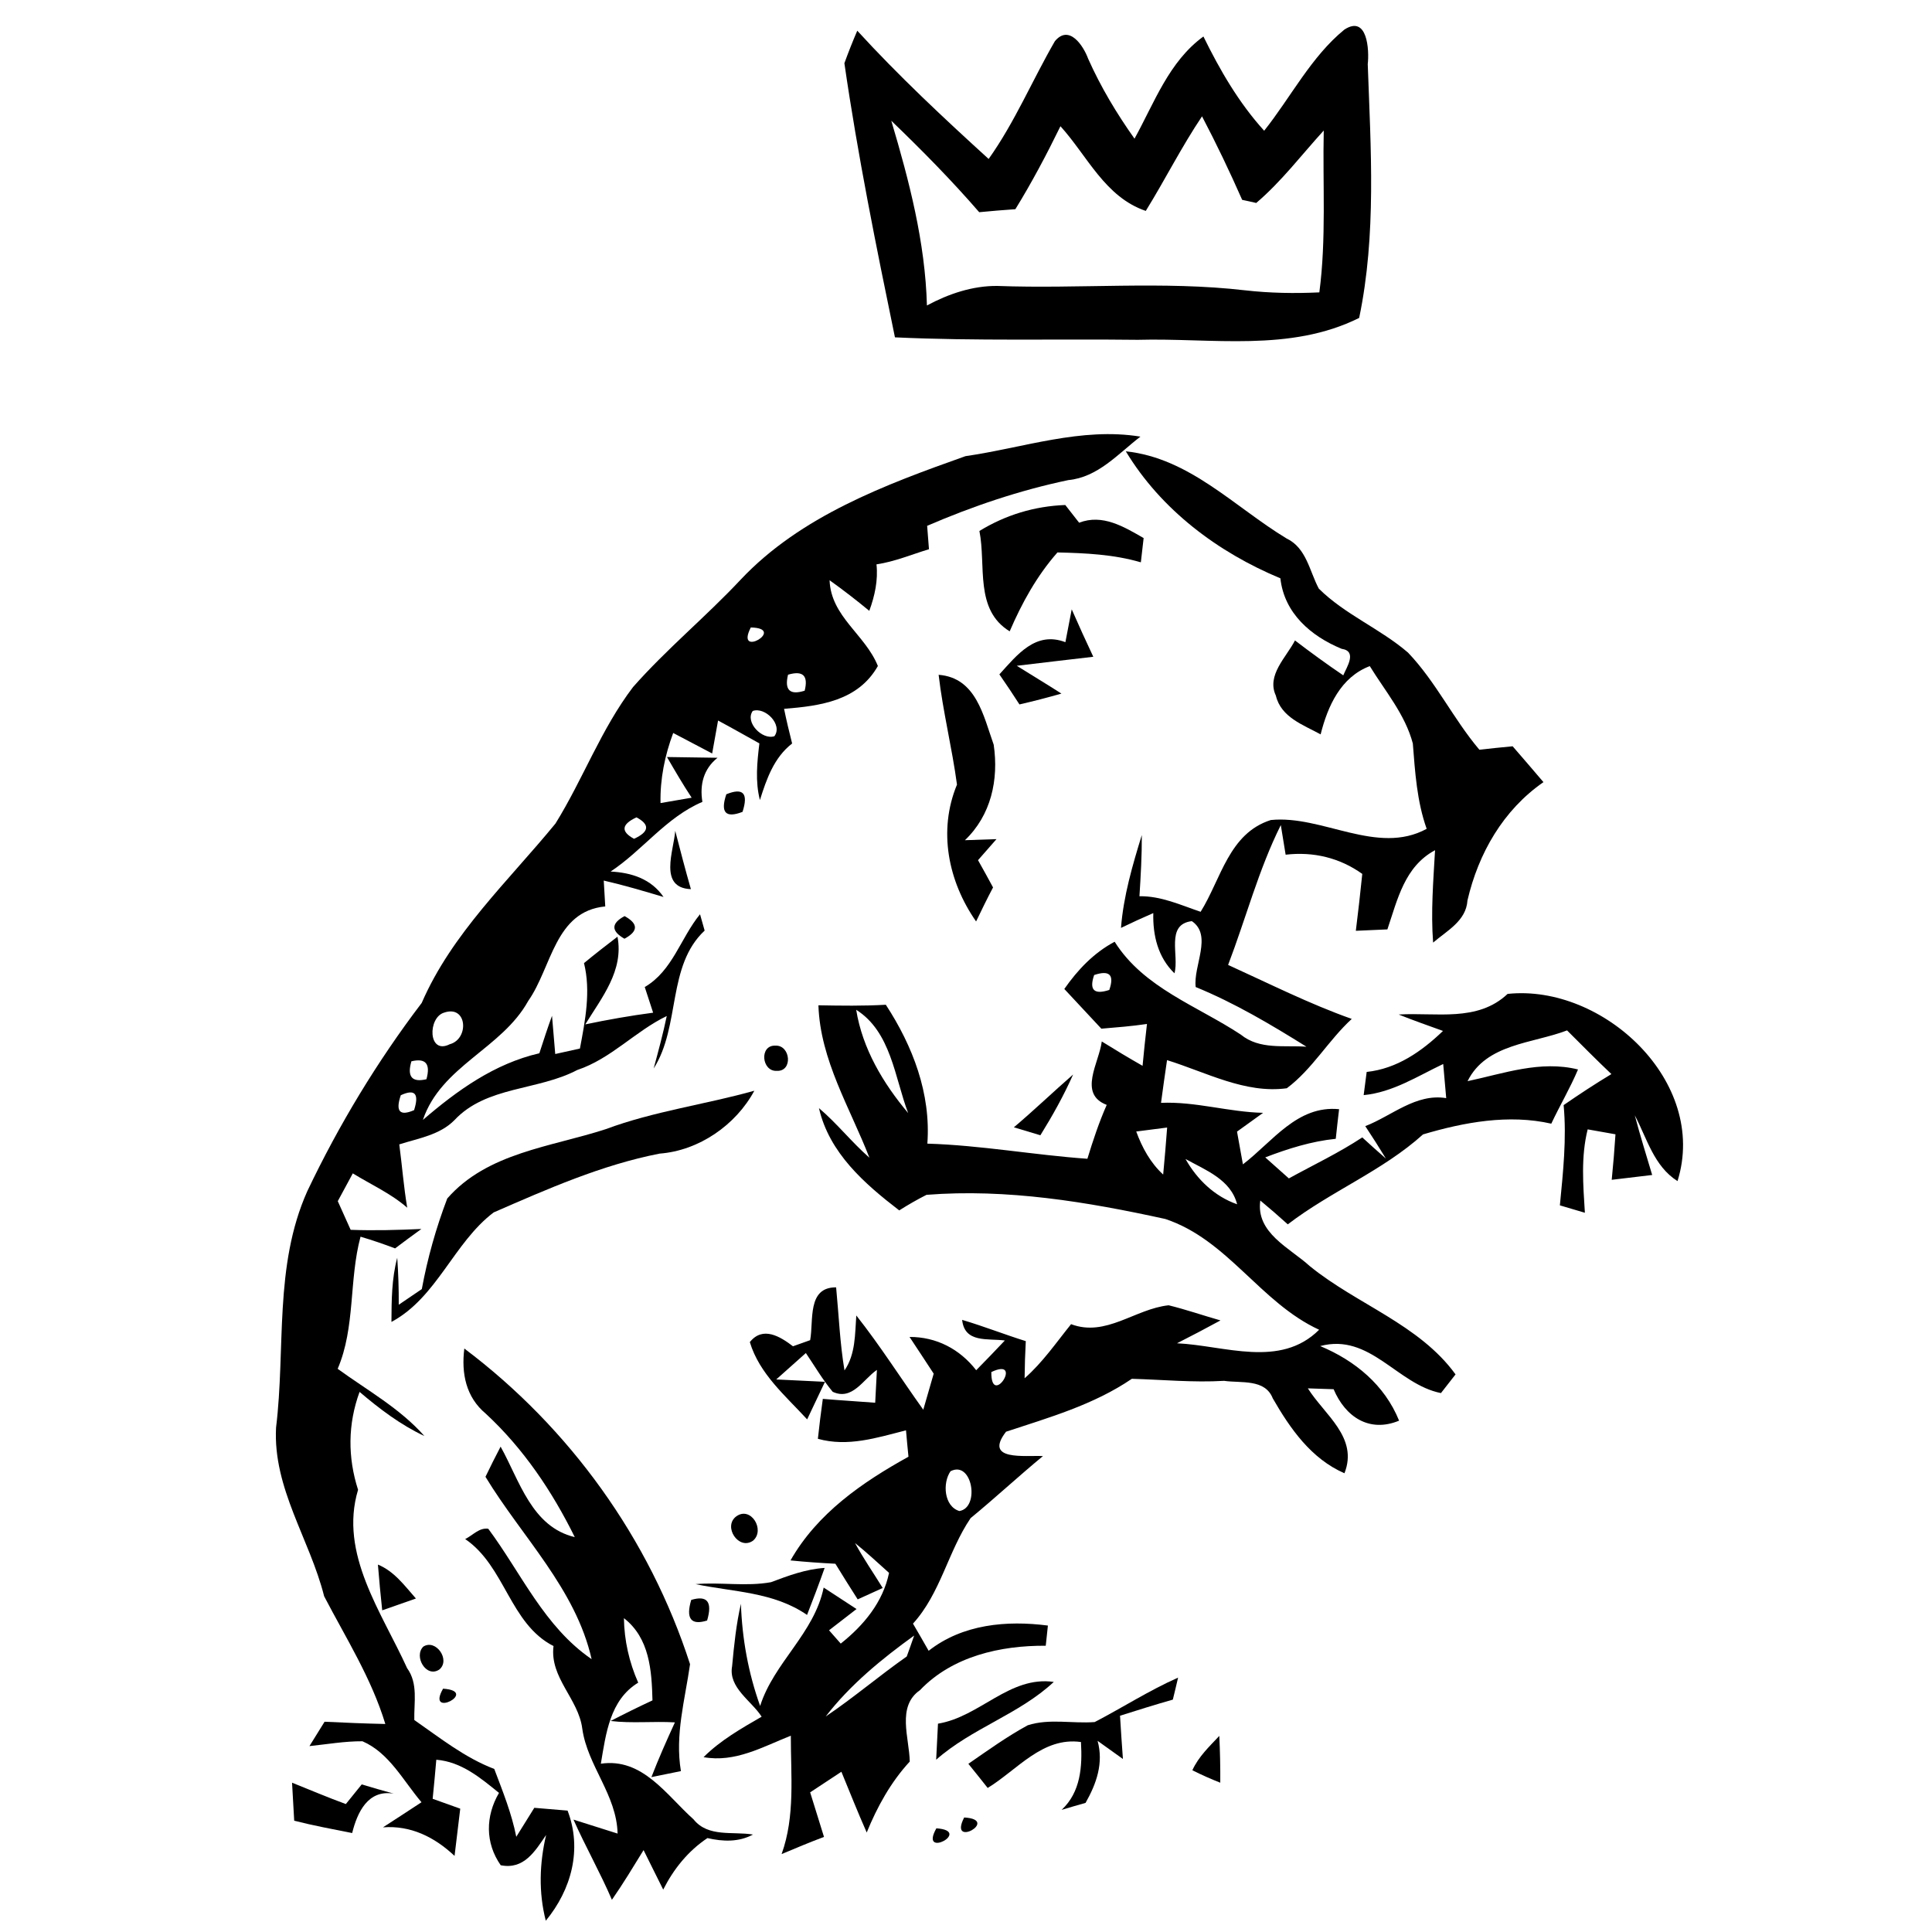 <?xml version="1.0" encoding="UTF-8" ?>
<!DOCTYPE svg PUBLIC "-//W3C//DTD SVG 1.1//EN" "http://www.w3.org/Graphics/SVG/1.1/DTD/svg11.dtd">
<svg width="180pt" height="180pt" viewBox="0 0 180 180" version="1.1" xmlns="http://www.w3.org/2000/svg">
<g id="#000000ff">
<path fill="#000000" opacity="1.00" d=" M 78.67 5.89 C 79.04 4.87 79.44 3.86 79.87 2.86 C 83.72 7.07 87.89 10.97 92.11 14.81 C 94.55 11.38 96.18 7.47 98.28 3.84 C 99.61 2.23 100.94 4.27 101.38 5.47 C 102.55 8.10 104.04 10.58 105.70 12.92 C 107.55 9.57 108.91 5.73 112.12 3.40 C 113.66 6.54 115.42 9.58 117.78 12.18 C 120.26 9.06 122.16 5.28 125.25 2.76 C 127.40 1.35 127.58 4.66 127.43 5.98 C 127.71 13.85 128.25 21.86 126.63 29.62 C 120.18 32.83 112.92 31.47 106.00 31.66 C 98.46 31.57 90.91 31.78 83.38 31.43 C 81.63 22.95 79.91 14.46 78.67 5.89 M 83.04 11.25 C 84.71 16.86 86.20 22.57 86.36 28.46 C 88.37 27.38 90.61 26.62 92.91 26.64 C 100.61 26.93 108.34 26.16 116.02 27.05 C 118.31 27.31 120.62 27.35 122.92 27.24 C 123.58 22.24 123.22 17.19 123.33 12.16 C 121.26 14.43 119.39 16.91 117.04 18.91 C 116.72 18.83 116.06 18.69 115.73 18.62 C 114.57 15.99 113.33 13.39 111.99 10.84 C 110.08 13.68 108.55 16.74 106.75 19.65 C 102.95 18.36 101.31 14.53 98.80 11.76 C 97.51 14.40 96.14 16.99 94.60 19.49 C 93.47 19.57 92.35 19.66 91.23 19.77 C 88.65 16.79 85.88 13.98 83.04 11.25 Z" />
<path fill="#000000" opacity="1.00" d=" M 89.95 42.50 C 95.35 41.72 100.75 39.78 106.25 40.68 C 104.18 42.27 102.29 44.47 99.53 44.73 C 95.00 45.68 90.62 47.16 86.38 48.99 C 86.43 49.72 86.49 50.44 86.55 51.17 C 84.93 51.66 83.35 52.33 81.66 52.58 C 81.82 54.06 81.50 55.52 80.99 56.91 C 79.79 55.92 78.55 54.96 77.29 54.06 C 77.42 57.46 80.60 59.10 81.79 62.05 C 79.95 65.29 76.45 65.77 73.05 66.04 C 73.27 67.12 73.53 68.20 73.80 69.27 C 72.11 70.58 71.42 72.57 70.80 74.54 C 70.35 72.80 70.54 71.02 70.75 69.26 C 69.47 68.55 68.19 67.82 66.90 67.13 C 66.72 68.15 66.53 69.17 66.35 70.20 C 65.14 69.56 63.93 68.93 62.72 68.29 C 61.94 70.38 61.49 72.58 61.54 74.82 C 62.27 74.69 63.72 74.45 64.44 74.32 C 63.63 73.09 62.88 71.81 62.14 70.53 C 63.71 70.55 65.28 70.57 66.85 70.60 C 65.54 71.65 65.18 73.11 65.44 74.71 C 62.07 76.14 59.89 79.21 56.89 81.20 C 58.85 81.30 60.67 81.89 61.82 83.57 C 59.98 83.02 58.13 82.47 56.25 82.04 C 56.29 82.84 56.34 83.65 56.39 84.45 C 51.68 84.90 51.42 90.12 49.21 93.26 C 46.75 97.71 41.10 99.31 39.40 104.34 C 42.60 101.59 46.06 99.10 50.25 98.13 C 50.63 96.96 51.01 95.79 51.43 94.64 C 51.51 95.53 51.65 97.31 51.73 98.20 C 52.30 98.07 53.46 97.82 54.03 97.69 C 54.52 95.09 55.06 92.35 54.41 89.73 C 55.43 88.89 56.48 88.07 57.53 87.27 C 58.13 90.43 56.07 92.93 54.53 95.44 C 56.62 95.00 58.73 94.63 60.85 94.35 C 60.65 93.75 60.27 92.55 60.07 91.96 C 62.67 90.44 63.40 87.40 65.22 85.18 C 65.36 85.68 65.51 86.19 65.65 86.70 C 62.12 90.00 63.42 95.60 60.90 99.55 C 61.34 97.92 61.78 96.30 62.12 94.66 C 59.18 96.08 56.93 98.64 53.78 99.69 C 50.10 101.63 45.31 101.18 42.34 104.36 C 40.97 105.75 38.98 106.05 37.20 106.62 C 37.46 108.58 37.61 110.56 37.94 112.52 C 36.42 111.19 34.57 110.37 32.87 109.32 C 32.52 109.97 31.82 111.26 31.47 111.91 C 31.77 112.58 32.37 113.91 32.67 114.58 C 34.86 114.66 37.06 114.60 39.26 114.50 C 38.44 115.10 37.62 115.69 36.81 116.31 C 35.75 115.91 34.68 115.54 33.59 115.22 C 32.50 119.27 33.12 123.65 31.46 127.53 C 34.21 129.53 37.26 131.21 39.54 133.79 C 37.32 132.75 35.36 131.26 33.50 129.68 C 32.40 132.69 32.39 135.78 33.36 138.80 C 31.57 144.76 35.57 150.22 37.93 155.42 C 38.97 156.85 38.56 158.62 38.60 160.25 C 40.99 161.91 43.30 163.76 46.05 164.81 C 46.83 166.88 47.67 168.94 48.10 171.13 C 48.66 170.23 49.22 169.33 49.78 168.43 C 50.55 168.50 52.10 168.63 52.88 168.69 C 54.26 172.29 53.24 176.05 50.85 178.95 C 50.17 176.31 50.26 173.60 50.88 170.96 C 49.84 172.49 48.81 174.21 46.65 173.78 C 45.19 171.69 45.23 169.20 46.49 167.04 C 44.74 165.62 42.98 164.14 40.65 163.95 C 40.55 165.16 40.43 166.37 40.31 167.59 C 40.95 167.82 42.24 168.28 42.88 168.51 C 42.75 169.61 42.48 171.81 42.35 172.91 C 40.49 171.16 38.27 170.05 35.68 170.25 C 36.88 169.47 38.08 168.70 39.27 167.91 C 37.58 165.93 36.27 163.31 33.77 162.23 C 32.11 162.22 30.47 162.51 28.83 162.68 C 29.30 161.93 29.77 161.17 30.24 160.41 C 32.12 160.50 34.01 160.58 35.90 160.62 C 34.61 156.36 32.23 152.62 30.20 148.72 C 28.86 143.40 25.42 138.67 25.72 133.00 C 26.62 125.64 25.51 117.96 28.63 110.98 C 31.57 104.80 35.15 98.88 39.29 93.44 C 42.10 86.96 47.35 82.10 51.75 76.73 C 54.32 72.59 56.01 67.91 58.98 64.01 C 62.11 60.46 65.78 57.45 69.01 54.00 C 74.59 48.08 82.46 45.16 89.95 42.50 M 69.95 58.46 C 68.43 61.43 73.35 58.53 69.95 58.46 M 73.42 62.86 C 73.07 64.29 73.59 64.79 74.97 64.35 C 75.32 62.95 74.81 62.45 73.42 62.86 M 70.13 66.24 C 69.38 67.29 71.02 68.97 72.15 68.59 C 72.95 67.51 71.28 65.83 70.13 66.24 M 59.30 76.15 C 57.90 76.80 57.82 77.47 59.07 78.15 C 60.49 77.50 60.57 76.83 59.30 76.15 M 41.39 94.34 C 39.84 94.78 39.86 98.32 41.90 97.29 C 43.73 96.80 43.54 93.61 41.39 94.34 M 38.33 98.88 C 37.91 100.31 38.38 100.87 39.73 100.55 C 40.13 99.11 39.66 98.56 38.33 98.88 M 37.34 102.04 C 36.83 103.55 37.24 104.01 38.58 103.43 C 39.07 101.89 38.66 101.43 37.34 102.04 Z" />
<path fill="#000000" opacity="1.00" d=" M 104.89 42.05 C 110.82 42.67 115.02 47.24 119.87 50.17 C 121.72 51.05 122.00 53.21 122.87 54.84 C 125.31 57.26 128.59 58.57 131.18 60.80 C 133.78 63.52 135.40 66.98 137.83 69.85 C 138.86 69.73 139.89 69.63 140.93 69.53 C 141.89 70.64 142.85 71.75 143.80 72.87 C 140.05 75.47 137.74 79.50 136.72 83.89 C 136.60 85.80 134.81 86.71 133.52 87.82 C 133.30 84.95 133.54 82.07 133.70 79.21 C 130.86 80.74 130.21 83.78 129.26 86.59 C 128.53 86.62 127.05 86.69 126.32 86.72 C 126.54 84.96 126.74 83.19 126.92 81.42 C 124.81 79.91 122.35 79.33 119.78 79.63 C 119.67 78.94 119.44 77.56 119.33 76.87 C 117.25 81.04 116.08 85.56 114.42 89.90 C 118.23 91.63 121.99 93.53 125.94 94.93 C 123.76 96.93 122.27 99.61 119.89 101.39 C 116.02 101.92 112.35 99.89 108.73 98.77 C 108.53 100.10 108.35 101.42 108.17 102.75 C 111.38 102.61 114.48 103.61 117.68 103.68 C 117.08 104.12 115.86 104.99 115.25 105.43 C 115.43 106.45 115.61 107.46 115.80 108.48 C 118.57 106.36 120.86 102.96 124.76 103.34 C 124.65 104.25 124.55 105.17 124.45 106.10 C 122.18 106.33 120.00 107.02 117.88 107.83 C 118.43 108.32 119.53 109.30 120.08 109.79 C 122.37 108.53 124.74 107.41 126.92 105.97 C 127.64 106.64 128.38 107.29 129.12 107.94 C 128.50 106.92 127.86 105.92 127.20 104.92 C 129.68 103.96 131.91 101.85 134.74 102.31 C 134.64 101.25 134.55 100.19 134.46 99.13 C 132.06 100.27 129.76 101.77 127.05 102.03 C 127.12 101.49 127.26 100.41 127.33 99.87 C 130.15 99.57 132.45 97.96 134.44 96.05 C 133.06 95.55 131.68 95.07 130.31 94.52 C 133.80 94.31 137.65 95.25 140.46 92.60 C 149.32 91.66 159.19 100.76 156.29 110.04 C 154.09 108.65 153.45 106.07 152.31 103.91 C 152.80 105.78 153.38 107.62 153.93 109.47 C 152.98 109.59 151.10 109.81 150.16 109.92 C 150.30 108.51 150.42 107.09 150.51 105.68 C 149.86 105.57 148.57 105.33 147.92 105.22 C 147.28 107.77 147.50 110.40 147.66 112.99 C 147.08 112.82 145.92 112.47 145.33 112.30 C 145.63 109.19 145.97 106.08 145.68 102.96 C 147.14 101.95 148.62 100.98 150.13 100.07 C 148.73 98.74 147.37 97.37 146.00 96.00 C 142.79 97.23 138.46 97.23 136.73 100.73 C 140.12 100.01 143.51 98.77 147.02 99.64 C 146.29 101.37 145.33 102.99 144.53 104.69 C 140.57 103.79 136.42 104.55 132.58 105.69 C 128.81 109.09 124.01 110.98 119.98 114.07 C 119.14 113.31 118.29 112.57 117.42 111.85 C 116.99 114.87 120.15 116.25 122.04 117.97 C 126.40 121.52 132.23 123.39 135.61 128.05 C 135.27 128.48 134.59 129.36 134.25 129.79 C 130.17 128.98 127.64 124.17 123.00 125.41 C 126.24 126.76 129.01 129.04 130.35 132.36 C 127.58 133.51 125.34 132.01 124.25 129.43 C 123.65 129.41 122.45 129.37 121.85 129.35 C 123.42 131.84 126.57 133.92 125.26 137.26 C 122.16 135.91 120.21 133.11 118.58 130.28 C 117.86 128.44 115.62 128.88 114.05 128.65 C 111.18 128.82 108.31 128.54 105.45 128.46 C 101.90 130.88 97.76 132.06 93.73 133.39 C 91.60 136.15 95.52 135.57 97.17 135.66 C 94.89 137.54 92.72 139.56 90.43 141.44 C 88.32 144.55 87.64 148.43 85.06 151.27 C 85.55 152.11 86.04 152.95 86.52 153.80 C 89.68 151.32 93.79 150.95 97.63 151.45 C 97.58 151.92 97.48 152.86 97.43 153.33 C 93.21 153.30 88.73 154.31 85.71 157.47 C 83.52 158.99 84.72 161.92 84.76 164.12 C 82.99 166.04 81.73 168.33 80.75 170.73 C 79.92 168.86 79.17 166.96 78.39 165.07 C 77.66 165.55 76.21 166.51 75.48 166.99 C 75.91 168.37 76.34 169.75 76.77 171.14 C 75.44 171.64 74.13 172.19 72.82 172.74 C 74.10 169.20 73.67 165.39 73.68 161.71 C 71.06 162.75 68.49 164.24 65.55 163.71 C 67.12 162.14 69.06 161.04 70.96 159.94 C 70.01 158.45 67.84 157.24 68.21 155.23 C 68.39 153.28 68.59 151.33 69.03 149.42 C 69.14 152.68 69.72 155.87 70.82 158.94 C 72.10 154.90 75.86 152.19 76.74 147.91 C 77.51 148.41 79.03 149.41 79.80 149.91 C 79.16 150.40 77.88 151.39 77.24 151.89 C 77.51 152.20 78.06 152.82 78.33 153.13 C 80.47 151.43 82.26 149.28 82.83 146.54 C 81.78 145.60 80.75 144.64 79.66 143.76 C 80.44 145.20 81.38 146.55 82.24 147.95 C 81.66 148.21 80.49 148.74 79.91 149.01 C 79.20 147.90 78.51 146.80 77.83 145.69 C 76.43 145.62 75.04 145.52 73.65 145.38 C 76.14 141.00 80.32 138.11 84.64 135.72 C 84.58 135.11 84.46 133.88 84.41 133.26 C 81.71 133.95 78.99 134.83 76.20 134.05 C 76.33 132.81 76.49 131.57 76.66 130.33 C 78.28 130.47 79.91 130.56 81.54 130.69 C 81.58 129.92 81.66 128.39 81.70 127.63 C 80.41 128.52 79.41 130.52 77.58 129.67 C 76.64 128.54 75.90 127.27 75.08 126.06 C 74.39 126.68 73.01 127.90 72.32 128.52 C 73.46 128.57 75.73 128.69 76.86 128.74 C 76.45 129.61 75.62 131.36 75.20 132.24 C 73.18 130.04 70.75 128.00 69.86 125.04 C 71.07 123.52 72.69 124.52 73.88 125.43 C 74.28 125.29 75.08 125.01 75.48 124.86 C 75.82 123.02 75.18 119.92 77.90 119.94 C 78.15 122.52 78.25 125.12 78.68 127.68 C 79.72 126.16 79.65 124.30 79.78 122.56 C 82.01 125.38 83.93 128.42 86.02 131.34 C 86.26 130.50 86.75 128.82 86.99 127.98 C 86.24 126.84 85.50 125.70 84.74 124.56 C 87.24 124.55 89.42 125.69 90.95 127.66 C 91.85 126.75 92.74 125.82 93.62 124.89 C 92.02 124.68 89.87 125.15 89.64 122.97 C 91.64 123.56 93.58 124.33 95.57 124.95 C 95.51 126.10 95.47 127.25 95.46 128.41 C 97.14 126.94 98.40 125.09 99.79 123.37 C 103.04 124.60 105.75 121.94 108.88 121.61 C 110.51 122.01 112.09 122.56 113.71 123.02 C 112.37 123.75 111.02 124.46 109.66 125.15 C 114.10 125.36 119.27 127.51 122.90 123.89 C 117.41 121.36 114.40 115.51 108.57 113.57 C 101.28 111.97 93.81 110.73 86.32 111.32 C 85.45 111.76 84.60 112.25 83.78 112.77 C 80.54 110.28 77.26 107.42 76.30 103.24 C 77.98 104.66 79.34 106.41 81.00 107.86 C 79.20 103.22 76.42 98.77 76.25 93.66 C 78.35 93.70 80.44 93.73 82.53 93.61 C 85.04 97.46 86.74 101.88 86.40 106.55 C 91.40 106.70 96.33 107.61 101.31 107.96 C 101.83 106.26 102.39 104.57 103.11 102.94 C 100.41 101.91 102.41 99.00 102.65 97.03 C 103.90 97.81 105.17 98.57 106.45 99.30 C 106.57 98.00 106.71 96.70 106.86 95.40 C 105.45 95.61 104.03 95.72 102.61 95.84 C 101.46 94.61 100.31 93.37 99.16 92.14 C 100.41 90.35 101.91 88.77 103.85 87.74 C 106.55 92.04 111.54 93.71 115.60 96.39 C 117.36 97.82 119.63 97.37 121.72 97.52 C 118.40 95.45 115.04 93.45 111.40 91.96 C 111.16 89.99 112.99 87.14 111.04 85.82 C 108.56 86.12 109.89 89.03 109.42 90.68 C 107.88 89.18 107.40 87.16 107.45 85.07 C 106.44 85.51 105.43 85.97 104.44 86.45 C 104.67 83.49 105.51 80.62 106.38 77.80 C 106.39 79.70 106.28 81.60 106.16 83.50 C 108.18 83.47 109.99 84.32 111.86 84.95 C 113.77 81.89 114.49 77.64 118.40 76.40 C 123.19 75.91 128.31 79.73 132.92 77.22 C 132.01 74.66 131.84 71.95 131.63 69.27 C 130.92 66.57 129.05 64.39 127.62 62.06 C 124.91 63.09 123.70 65.79 123.04 68.42 C 121.42 67.53 119.35 66.84 118.87 64.81 C 117.98 62.91 119.84 61.24 120.65 59.67 C 122.12 60.79 123.61 61.88 125.15 62.92 C 125.45 62.18 126.49 60.67 125.00 60.45 C 122.12 59.26 119.65 57.13 119.29 53.88 C 113.47 51.46 108.18 47.50 104.89 42.05 M 101.94 90.84 C 101.46 92.23 101.93 92.70 103.35 92.23 C 103.84 90.82 103.37 90.36 101.94 90.84 M 79.77 94.08 C 80.35 97.70 82.28 100.93 84.61 103.70 C 83.35 100.38 83.02 96.13 79.77 94.08 M 105.86 105.42 C 106.41 106.92 107.18 108.34 108.37 109.43 C 108.51 107.97 108.63 106.51 108.74 105.05 C 108.02 105.14 106.58 105.33 105.86 105.42 M 110.45 107.98 C 111.53 109.89 113.15 111.46 115.26 112.20 C 114.67 109.89 112.32 109.02 110.45 107.98 M 92.36 127.83 C 92.32 131.24 95.43 126.38 92.36 127.83 M 88.56 137.07 C 87.80 138.15 87.94 140.34 89.38 140.78 C 91.32 140.47 90.59 136.03 88.56 137.07 M 76.93 159.92 C 79.53 158.17 81.91 156.13 84.48 154.33 C 84.66 153.85 85.00 152.87 85.17 152.38 C 82.17 154.54 79.19 156.98 76.93 159.92 Z" />
<path fill="#000000" opacity="1.00" d=" M 91.25 49.47 C 93.70 47.97 96.38 47.16 99.25 47.05 C 99.68 47.60 100.11 48.14 100.54 48.70 C 102.72 47.86 104.70 49.07 106.55 50.13 C 106.49 50.70 106.35 51.83 106.29 52.39 C 103.76 51.65 101.13 51.53 98.52 51.47 C 96.60 53.65 95.21 56.17 94.07 58.82 C 90.77 56.80 91.89 52.69 91.25 49.47 Z" />
<path fill="#000000" opacity="1.00" d=" M 99.85 56.77 C 100.50 58.25 101.17 59.73 101.86 61.19 C 99.48 61.46 97.11 61.75 94.73 62.03 C 96.12 62.90 97.52 63.74 98.89 64.62 C 97.60 64.99 96.29 65.33 94.98 65.63 C 94.37 64.68 93.75 63.75 93.11 62.83 C 94.76 61.02 96.48 58.77 99.26 59.83 C 99.41 59.07 99.70 57.54 99.85 56.77 Z" />
<path fill="#000000" opacity="1.00" d=" M 87.45 62.87 C 90.95 63.14 91.62 66.69 92.58 69.38 C 93.06 72.64 92.34 75.95 89.90 78.28 C 90.63 78.25 92.10 78.20 92.84 78.18 C 92.26 78.83 91.69 79.49 91.12 80.14 C 91.59 80.98 92.06 81.82 92.52 82.68 C 91.97 83.72 91.45 84.79 90.94 85.85 C 88.34 82.12 87.38 77.40 89.16 73.10 C 88.70 69.67 87.85 66.31 87.45 62.87 Z" />
<path fill="#000000" opacity="1.00" d=" M 67.67 74.00 C 69.24 73.36 69.74 73.91 69.18 75.64 C 67.60 76.25 67.10 75.70 67.67 74.00 Z" />
<path fill="#000000" opacity="1.00" d=" M 64.37 82.84 C 61.33 82.72 62.77 79.28 62.91 77.41 C 63.38 79.22 63.85 81.04 64.37 82.84 Z" />
<path fill="#000000" opacity="1.00" d=" M 62.22 84.14 C 62.77 84.78 62.77 84.78 62.22 84.14 Z" />
<path fill="#000000" opacity="1.00" d=" M 58.19 85.35 C 59.48 86.06 59.48 86.76 58.18 87.46 C 56.92 86.74 56.93 86.03 58.19 85.35 Z" />
<path fill="#000000" opacity="1.00" d=" M 53.17 88.21 C 53.79 88.83 53.79 88.83 53.17 88.21 Z" />
<path fill="#000000" opacity="1.00" d=" M 72.24 97.42 C 73.66 97.35 73.90 99.85 72.36 99.77 C 70.95 99.83 70.73 97.36 72.24 97.42 Z" />
<path fill="#000000" opacity="1.00" d=" M 94.46 105.03 C 96.34 103.44 98.12 101.73 99.98 100.11 C 99.11 102.07 98.06 103.95 96.93 105.77 C 96.31 105.58 95.08 105.22 94.46 105.03 Z" />
<path fill="#000000" opacity="1.00" d=" M 56.44 105.20 C 60.92 103.53 65.69 102.91 70.28 101.62 C 68.56 104.81 65.13 107.20 61.45 107.48 C 56.07 108.53 50.99 110.78 45.99 112.96 C 42.26 115.79 40.72 120.88 36.47 123.16 C 36.48 121.16 36.49 119.13 37.01 117.18 C 37.11 118.63 37.16 120.09 37.15 121.56 C 37.69 121.19 38.76 120.46 39.30 120.10 C 39.83 117.22 40.63 114.39 41.67 111.66 C 45.41 107.38 51.35 106.86 56.44 105.20 Z" />
<path fill="#000000" opacity="1.00" d=" M 43.26 125.64 C 53.07 133.02 60.52 143.36 64.29 155.05 C 63.82 158.35 62.87 161.64 63.44 165.01 C 62.75 165.15 61.38 165.43 60.69 165.57 C 61.36 163.84 62.11 162.15 62.88 160.47 C 60.88 160.35 58.88 160.58 56.89 160.34 C 58.18 159.67 59.48 159.03 60.79 158.42 C 60.72 155.63 60.52 152.62 58.13 150.76 C 58.16 152.84 58.62 154.87 59.46 156.77 C 56.81 158.38 56.45 161.55 55.98 164.32 C 59.87 163.75 62.08 167.24 64.62 169.51 C 65.97 171.20 68.29 170.61 70.15 170.92 C 68.83 171.64 67.34 171.58 65.91 171.25 C 64.11 172.45 62.76 174.13 61.79 176.05 C 61.17 174.82 60.57 173.59 59.96 172.37 C 59.00 173.93 58.06 175.49 57.01 177.00 C 55.92 174.46 54.55 172.05 53.43 169.53 C 54.80 169.96 56.17 170.39 57.54 170.83 C 57.45 167.20 54.74 164.53 54.25 161.06 C 53.90 158.27 51.20 156.32 51.57 153.36 C 47.49 151.28 47.07 145.93 43.34 143.39 C 44.04 143.05 44.64 142.31 45.49 142.43 C 48.58 146.59 50.70 151.55 55.12 154.58 C 53.64 148.03 48.62 143.18 45.23 137.59 C 45.69 136.64 46.15 135.71 46.64 134.78 C 48.41 137.95 49.53 142.25 53.55 143.21 C 51.44 138.94 48.77 134.96 45.26 131.71 C 43.41 130.17 42.97 127.95 43.26 125.64 Z" />
<path fill="#000000" opacity="1.00" d=" M 68.58 141.29 C 69.95 140.27 71.32 142.55 70.16 143.54 C 68.83 144.48 67.34 142.24 68.58 141.29 Z" />
<path fill="#000000" opacity="1.00" d=" M 35.21 145.77 C 36.73 146.39 37.70 147.74 38.75 148.93 C 37.96 149.21 36.39 149.76 35.61 150.03 C 35.46 148.61 35.32 147.19 35.21 145.77 Z" />
<path fill="#000000" opacity="1.00" d=" M 64.80 147.59 C 67.13 147.39 69.51 147.83 71.83 147.41 C 73.45 146.80 75.08 146.19 76.83 146.08 C 76.31 147.55 75.76 149.01 75.19 150.46 C 72.08 148.31 68.35 148.33 64.80 147.59 Z" />
<path fill="#000000" opacity="1.00" d=" M 64.40 149.06 C 65.90 148.61 66.39 149.25 65.88 150.98 C 64.38 151.45 63.88 150.81 64.40 149.06 Z" />
<path fill="#000000" opacity="1.00" d=" M 39.44 153.41 C 40.61 152.67 41.99 154.65 40.94 155.54 C 39.71 156.38 38.52 154.31 39.44 153.41 Z" />
<path fill="#000000" opacity="1.00" d=" M 87.39 160.59 C 91.30 159.95 94.06 156.11 98.18 156.70 C 94.95 159.72 90.54 161.01 87.22 163.95 C 87.27 162.83 87.33 161.71 87.39 160.59 Z" />
<path fill="#000000" opacity="1.00" d=" M 101.99 160.44 C 104.59 159.09 107.07 157.49 109.76 156.30 C 109.64 156.81 109.40 157.84 109.27 158.35 C 107.62 158.82 105.99 159.33 104.35 159.85 C 104.43 161.19 104.52 162.53 104.62 163.88 C 103.83 163.31 103.05 162.75 102.26 162.19 C 102.83 164.26 102.16 166.17 101.14 167.97 C 100.39 168.18 99.65 168.40 98.91 168.62 C 100.68 166.97 100.85 164.59 100.71 162.30 C 97.13 161.80 94.79 164.89 92.02 166.58 C 91.43 165.82 90.82 165.08 90.22 164.33 C 92.03 163.08 93.82 161.79 95.75 160.74 C 97.76 160.09 99.92 160.60 101.99 160.44 Z" />
<path fill="#000000" opacity="1.00" d=" M 41.28 157.33 C 44.71 157.56 39.64 160.19 41.28 157.33 Z" />
<path fill="#000000" opacity="1.00" d=" M 111.09 164.93 C 111.66 163.67 112.67 162.72 113.60 161.73 C 113.67 163.18 113.70 164.63 113.69 166.09 C 112.80 165.74 111.94 165.36 111.09 164.93 Z" />
<path fill="#000000" opacity="1.00" d=" M 33.70 166.25 C 34.69 166.55 35.68 166.83 36.68 167.11 C 34.28 166.71 33.29 168.85 32.81 170.78 C 31.01 170.42 29.20 170.09 27.41 169.63 C 27.35 168.45 27.28 167.27 27.21 166.09 C 28.88 166.76 30.53 167.46 32.22 168.08 C 32.59 167.62 33.33 166.71 33.70 166.25 Z" />
<path fill="#000000" opacity="1.00" d=" M 89.83 169.33 C 93.24 169.53 88.31 172.29 89.83 169.33 Z" />
<path fill="#000000" opacity="1.00" d=" M 87.24 170.34 C 90.67 170.58 85.59 173.26 87.24 170.34 Z" />
</g>
</svg>
